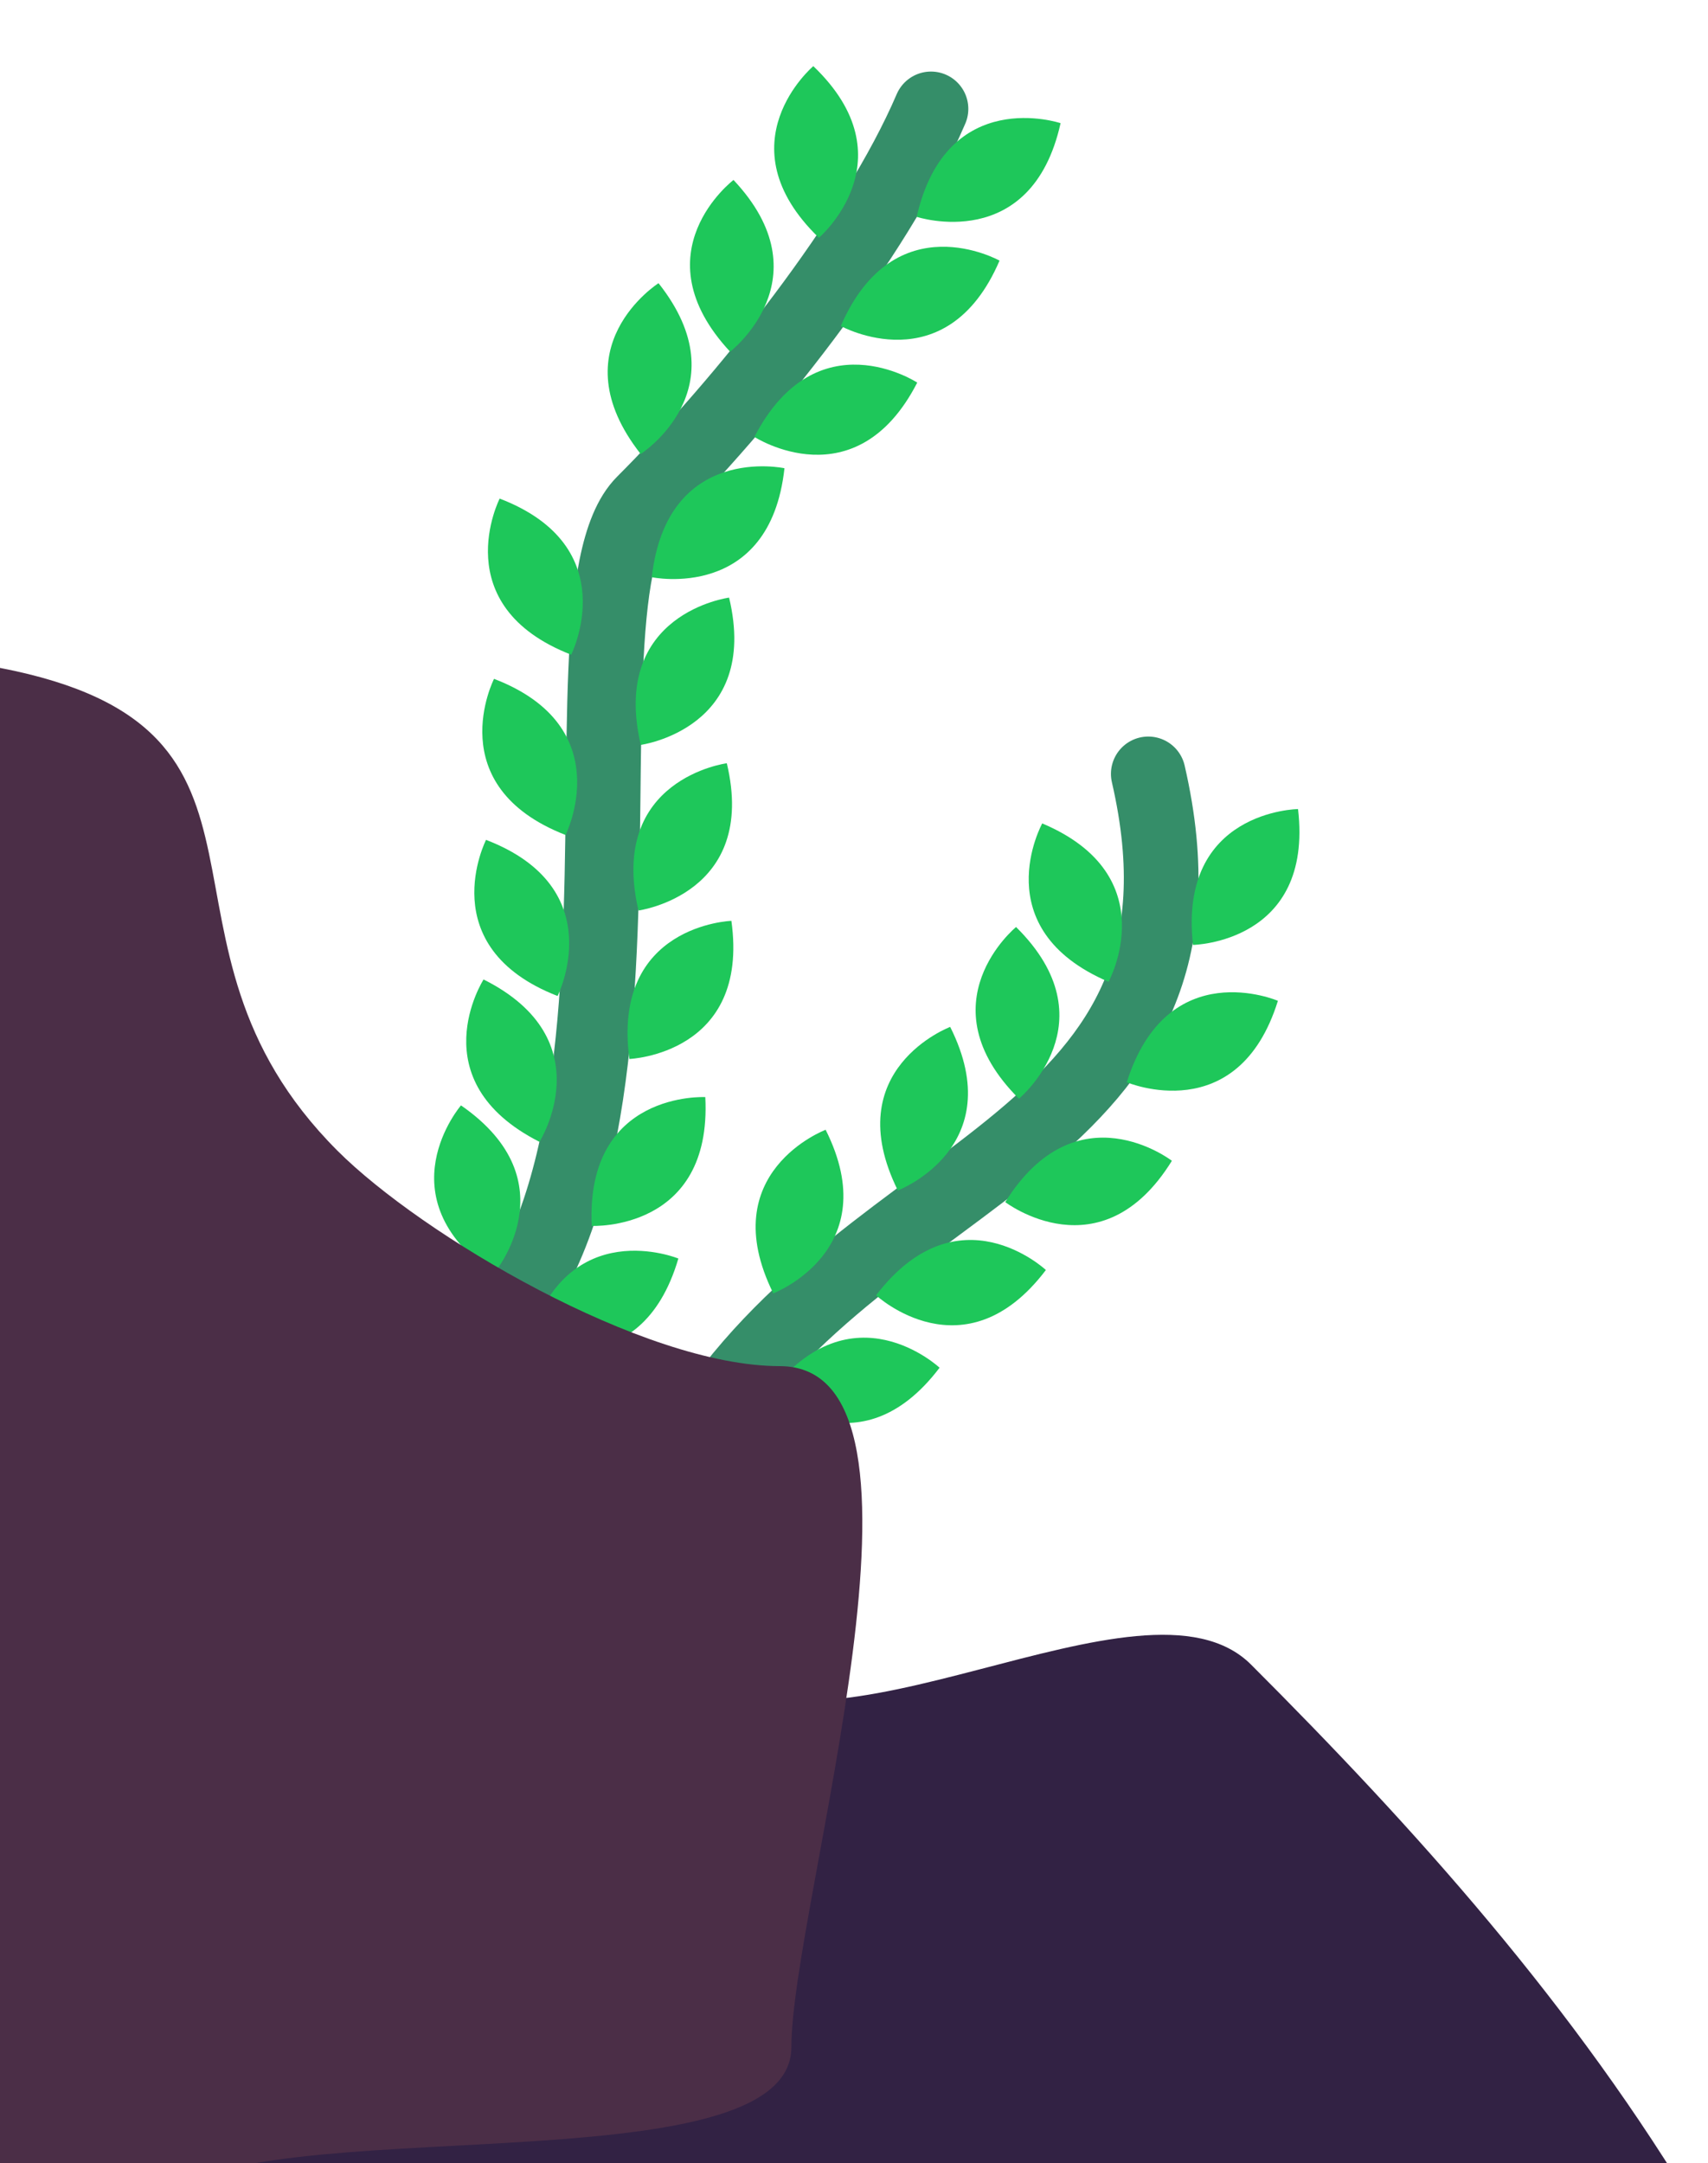 <?xml version="1.0" encoding="UTF-8" standalone="no"?>
<!-- Created with Inkscape (http://www.inkscape.org/) -->

<svg
   xmlns:dc="http://purl.org/dc/elements/1.1/"
   xmlns:cc="http://creativecommons.org/ns#"
   xmlns:rdf="http://www.w3.org/1999/02/22-rdf-syntax-ns#"
   xmlns:svg="http://www.w3.org/2000/svg"
   xmlns="http://www.w3.org/2000/svg"
   xmlns:sodipodi="http://sodipodi.sourceforge.net/DTD/sodipodi-0.dtd"
   xmlns:inkscape="http://www.inkscape.org/namespaces/inkscape"
   width="139mm"
   height="176mm"
   viewBox="0 0 139 176"
   version="1.1"
   id="svg8"
   inkscape:version="0.92.2 (5c3e80d, 2017-08-06)"
   sodipodi:docname="left rock and seaweed.svg">
  <defs
     id="defs2" />
  <sodipodi:namedview
     id="base"
     pagecolor="#ffffff"
     bordercolor="#666666"
     borderopacity="1.0"
     inkscape:pageopacity="0.0"
     inkscape:pageshadow="2"
     inkscape:zoom="0.7"
     inkscape:cx="431.77597"
     inkscape:cy="523.18527"
     inkscape:document-units="mm"
     inkscape:current-layer="layer1"
     showgrid="false"
     inkscape:window-width="958"
     inkscape:window-height="1048"
     inkscape:window-x="-7"
     inkscape:window-y="0"
     inkscape:window-maximized="0"
     inkscape:snap-page="true" />
  <g
     inkscape:label="Layer 1"
     inkscape:groupmode="layer"
     id="layer1"
     transform="translate(0,-121)">
    <g
       transform="matrix(0.265,0,0,0.265,0,-2505.229)"
       style="display:inline"
       id="g2407">
      <g
         inkscape:export-ydpi="224.64999"
         inkscape:export-xdpi="224.64999"
         transform="translate(39.268,-33.658)"
         id="g6438">
        <path
           style="fill:none;stroke:#358e69;stroke-width:22.923;stroke-linecap:round;stroke-linejoin:miter;stroke-miterlimit:4;stroke-dasharray:none;stroke-opacity:1"
           d="m 313.365,10181.543 c 26.333,114.275 -85.358,118.584 -138.129,203.651"
           id="path6294"
           inkscape:connector-curvature="0" />
        <path
           style="display:inline;fill:#1ec75a;fill-opacity:1;stroke:none;stroke-width:0.787px;stroke-linecap:butt;stroke-linejoin:miter;stroke-opacity:1"
           d="m 197.125,10371.615 c 0,0 27.181,25.191 52.148,-7.76 0,0 -26.896,-25.228 -52.148,7.76 z"
           id="path5467-2-6-0-9-9-8-2-0-7-9-2-7-55-3-1-1-4-8-2-2-7-9-4"
           inkscape:connector-curvature="0"
           inkscape:transform-center-x="6.4715716"
           inkscape:transform-center-y="-10.648593" />
        <path
           style="display:inline;fill:#1ec75a;fill-opacity:1;stroke:none;stroke-width:0.787px;stroke-linecap:butt;stroke-linejoin:miter;stroke-opacity:1"
           d="m 229.775,10341.617 c 0,0 27.181,25.191 52.148,-7.76 0,0 -26.896,-25.228 -52.148,7.76 z"
           id="path5467-2-6-0-9-9-8-2-0-7-9-2-7-55-3-1-1-4-8-2-2-7-9-4-8"
           inkscape:connector-curvature="0"
           inkscape:transform-center-x="6.4715716"
           inkscape:transform-center-y="-10.648593" />
        <path
           style="display:inline;fill:#1ec75a;fill-opacity:1;stroke:none;stroke-width:0.787px;stroke-linecap:butt;stroke-linejoin:miter;stroke-opacity:1"
           d="m 269.442,10313.006 c 0,0 29.45,22.495 51.176,-12.678 0,0 -29.17,-22.56 -51.176,12.678 z"
           id="path5467-2-6-0-9-9-8-2-0-7-9-2-7-55-3-1-1-4-8-2-2-7-9-4-8-5"
           inkscape:connector-curvature="0"
           inkscape:transform-center-x="7.4529416"
           inkscape:transform-center-y="-9.9910482" />
        <path
           style="display:inline;fill:#1ec75a;fill-opacity:1;stroke:none;stroke-width:0.787px;stroke-linecap:butt;stroke-linejoin:miter;stroke-opacity:1"
           d="m 306.763,10276.219 c 0,0 34.12,14.462 46.413,-25.009 0,0 -33.865,-14.595 -46.413,25.009 z"
           id="path5467-2-6-0-9-9-8-2-0-7-9-2-7-55-3-1-1-4-8-2-2-7-9-4-8-7"
           inkscape:connector-curvature="0"
           inkscape:transform-center-x="9.7005818"
           inkscape:transform-center-y="-7.8307051" />
        <path
           style="display:inline;fill:#1ec75a;fill-opacity:1;stroke:none;stroke-width:0.787px;stroke-linecap:butt;stroke-linejoin:miter;stroke-opacity:1"
           d="m 327.107,10234.053 c 0,0 37.053,-0.648 32.25,-41.709 0,0 -36.874,0.423 -32.25,41.709 z"
           id="path5467-2-6-0-9-9-8-2-0-7-9-2-7-55-3-1-1-4-8-2-2-7-9-4-8-7-7"
           inkscape:connector-curvature="0"
           inkscape:transform-center-x="12.022694"
           inkscape:transform-center-y="-3.1950708" />
        <path
           style="display:inline;fill:#1ec75a;fill-opacity:1;stroke:none;stroke-width:0.787px;stroke-linecap:butt;stroke-linejoin:miter;stroke-opacity:1"
           d="m 301.17,10245.38 c 0,0 17.717,-32.55 -20.368,-48.63 0,0 -17.825,32.283 20.368,48.63 z"
           id="path5467-2-6-0-9-9-8-2-0-7-9-2-7-55-3-1-1-4-8-2-2-7-9-4-8-7-7-5"
           inkscape:connector-curvature="0"
           inkscape:transform-center-x="8.7370387"
           inkscape:transform-center-y="8.8944296" />
        <path
           style="display:inline;fill:#1ec75a;fill-opacity:1;stroke:none;stroke-width:0.787px;stroke-linecap:butt;stroke-linejoin:miter;stroke-opacity:1"
           d="m 273.648,10281.271 c 0,0 28.525,-23.659 -0.882,-52.716 0,0 -28.525,23.371 0.882,52.716 z"
           id="path5467-2-6-0-9-9-8-2-0-7-9-2-7-55-3-1-1-4-8-2-2-7-9-4-8-7-7-5-9"
           inkscape:connector-curvature="0"
           inkscape:transform-center-x="11.394522"
           inkscape:transform-center-y="5.0264295" />
        <path
           style="display:inline;fill:#1ec75a;fill-opacity:1;stroke:none;stroke-width:0.787px;stroke-linecap:butt;stroke-linejoin:miter;stroke-opacity:1"
           d="m 236.458,10309.432 c 0,0 34.608,-13.255 16.08,-50.212 0,0 -34.516,12.982 -16.08,50.212 z"
           id="path5467-2-6-0-9-9-8-2-0-7-9-2-7-55-3-1-1-4-8-2-2-7-9-4-8-7-7-5-9-9"
           inkscape:connector-curvature="0"
           inkscape:transform-center-x="12.386617"
           inkscape:transform-center-y="1.1044293" />
        <path
           style="display:inline;fill:#1ec75a;fill-opacity:1;stroke:none;stroke-width:0.787px;stroke-linecap:butt;stroke-linejoin:miter;stroke-opacity:1"
           d="m 198.208,10341.019 c 0,0 34.608,-13.255 16.08,-50.212 0,0 -34.516,12.982 -16.08,50.212 z"
           id="path5467-2-6-0-9-9-8-2-0-7-9-2-7-55-3-1-1-4-8-2-2-7-9-4-8-7-7-5-9-9-4"
           inkscape:connector-curvature="0"
           inkscape:transform-center-x="12.386617"
           inkscape:transform-center-y="1.1044293" />
      </g>
      <g
         inkscape:export-ydpi="224.64999"
         inkscape:export-xdpi="224.64999"
         transform="translate(22.439,-1.402)"
         id="g6704">
        <path
           style="fill:none;stroke:#358e69;stroke-width:22.923;stroke-linecap:round;stroke-linejoin:miter;stroke-miterlimit:4;stroke-dasharray:none;stroke-opacity:1"
           d="m 99.591,10338.802 c 96.537,-30.083 43.805,-240.871 75.622,-272.688 30.663,-30.664 71.168,-81.105 88.258,-120.983"
           id="path6292"
           inkscape:connector-curvature="0" />
        <path
           style="display:inline;fill:#1ec75a;fill-opacity:1;stroke:none;stroke-width:0.787px;stroke-linecap:butt;stroke-linejoin:miter;stroke-opacity:1"
           d="m 139.893,10323.858 c 0,0 34.358,13.891 45.992,-25.781 0,0 -34.105,-14.026 -45.992,25.781 z"
           id="path5467-2-6-0-9-9-8-2-0-7-9-2-7-55-3-1-1-4-8-2-2-7-9-4-8-7-7-5-9-9-4-0"
           inkscape:connector-curvature="0"
           inkscape:transform-center-x="-0.97237694"
           inkscape:transform-center-y="-0.87126433" />
        <path
           style="display:inline;fill:#1ec75a;fill-opacity:1;stroke:none;stroke-width:0.787px;stroke-linecap:butt;stroke-linejoin:miter;stroke-opacity:1"
           d="m 159.282,10288.059 c 0,0 37.018,1.745 34.876,-39.542 0,0 -36.824,-1.957 -34.876,39.542 z"
           id="path5467-2-6-0-9-9-8-2-0-7-9-2-7-55-3-1-1-4-8-2-2-7-9-4-8-7-7-5-9-9-4-0-7"
           inkscape:connector-curvature="0"
           inkscape:transform-center-x="0.057598327"
           inkscape:transform-center-y="-0.074663559" />
        <path
           style="display:inline;fill:#1ec75a;fill-opacity:1;stroke:none;stroke-width:0.787px;stroke-linecap:butt;stroke-linejoin:miter;stroke-opacity:1"
           d="m 170.846,10236.814 c 0,0 37.031,-1.463 31.326,-42.41 0,0 -36.856,1.235 -31.326,42.41 z"
           id="path5467-2-6-0-9-9-8-2-0-7-9-2-7-55-3-1-1-4-8-2-2-7-9-4-8-7-7-5-9-9-4-0-7-6"
           inkscape:connector-curvature="0"
           inkscape:transform-center-x="0.055048378"
           inkscape:transform-center-y="-0.066695475" />
        <path
           style="display:inline;fill:#1ec75a;fill-opacity:1;stroke:none;stroke-width:0.787px;stroke-linecap:butt;stroke-linejoin:miter;stroke-opacity:1"
           d="m 173.638,10191.233 c 0,0 36.721,-4.998 27.127,-45.212 0,0 -36.569,4.754 -27.127,45.212 z"
           id="path5467-2-6-0-9-9-8-2-0-7-9-2-7-55-3-1-1-4-8-2-2-7-9-4-8-7-7-5-9-9-4-0-7-6-5"
           inkscape:connector-curvature="0"
           inkscape:transform-center-x="0.056535755"
           inkscape:transform-center-y="-0.059695475" />
        <path
           style="display:inline;fill:#1ec75a;fill-opacity:1;stroke:none;stroke-width:0.787px;stroke-linecap:butt;stroke-linejoin:miter;stroke-opacity:1"
           d="m 174.34,10140.388 c 0,0 36.721,-4.998 27.127,-45.212 0,0 -36.569,4.754 -27.127,45.212 z"
           id="path5467-2-6-0-9-9-8-2-0-7-9-2-7-55-3-1-1-4-8-2-2-7-9-4-8-7-7-5-9-9-4-0-7-6-5-8"
           inkscape:connector-curvature="0"
           inkscape:transform-center-x="0.056535755"
           inkscape:transform-center-y="-0.059695475" />
        <path
           style="display:inline;fill:#1ec75a;fill-opacity:1;stroke:none;stroke-width:0.787px;stroke-linecap:butt;stroke-linejoin:miter;stroke-opacity:1"
           d="m 177.722,10088.91 c 0,0 36.264,7.639 40.749,-33.46 0,0 -36.038,-7.816 -40.749,33.46 z"
           id="path5467-2-6-0-9-9-8-2-0-7-9-2-7-55-3-1-1-4-8-2-2-7-9-4-8-7-7-5-9-9-4-0-7-6-5-8-3"
           inkscape:connector-curvature="0"
           inkscape:transform-center-x="0.052504687"
           inkscape:transform-center-y="-0.097068063" />
        <path
           style="display:inline;fill:#1ec75a;fill-opacity:1;stroke:none;stroke-width:0.787px;stroke-linecap:butt;stroke-linejoin:miter;stroke-opacity:1"
           d="m 209.228,10045.834 c 0,0 31.134,20.102 50.019,-16.676 0,0 -30.861,-20.186 -50.019,16.676 z"
           id="path5467-2-6-0-9-9-8-2-0-7-9-2-7-55-3-1-1-4-8-2-2-7-9-4-8-7-7-5-9-9-4-0-7-6-5-8-3-5"
           inkscape:connector-curvature="0"
           inkscape:transform-center-x="0.019474686"
           inkscape:transform-center-y="-0.11212055" />
        <path
           style="display:inline;fill:#1ec75a;fill-opacity:1;stroke:none;stroke-width:0.787px;stroke-linecap:butt;stroke-linejoin:miter;stroke-opacity:1"
           d="m 235.765,10011.786 c 0,0 32.442,17.916 48.755,-20.073 0,0 -32.175,-18.018 -48.755,20.073 z"
           id="path5467-2-6-0-9-9-8-2-0-7-9-2-7-55-3-1-1-4-8-2-2-7-9-4-8-7-7-5-9-9-4-0-7-6-5-8-3-5-7"
           inkscape:connector-curvature="0"
           inkscape:transform-center-x="0.025999686"
           inkscape:transform-center-y="-0.11279267" />
        <path
           style="display:inline;fill:#1ec75a;fill-opacity:1;stroke:none;stroke-width:0.787px;stroke-linecap:butt;stroke-linejoin:miter;stroke-opacity:1"
           d="m 259.072,9978.269 c 0,0 35.199,11.597 44.194,-28.756 0,0 -34.955,-11.747 -44.194,28.756 z"
           id="path5467-2-6-0-9-9-8-2-0-7-9-2-7-55-3-1-1-4-8-2-2-7-9-4-8-7-7-5-9-9-4-0-7-6-5-8-3-5-7-6"
           inkscape:connector-curvature="0"
           inkscape:transform-center-x="0.043009686"
           inkscape:transform-center-y="-0.10689418" />
        <path
           style="display:inline;fill:#1ec75a;fill-opacity:1;stroke:none;stroke-width:0.787px;stroke-linecap:butt;stroke-linejoin:miter;stroke-opacity:1"
           d="m 229.05,9984.703 c 0,0 28.147,-24.109 -1.72,-52.698 0,0 -28.148,23.823 1.72,52.698 z"
           id="path5467-2-6-0-9-9-8-2-0-7-9-2-7-55-3-1-1-4-8-2-2-7-9-4-8-7-7-5-9-9-4-0-7-6-5-8-3-5-7-6-1"
           inkscape:connector-curvature="0"
           inkscape:transform-center-x="0.097794801"
           inkscape:transform-center-y="-0.0086955157" />
        <path
           style="display:inline;fill:#1ec75a;fill-opacity:1;stroke:none;stroke-width:0.787px;stroke-linecap:butt;stroke-linejoin:miter;stroke-opacity:1"
           d="m 201.778,10019.67 c 0,0 29.371,-22.601 1.045,-52.716 0,0 -29.358,22.315 -1.045,52.716 z"
           id="path5467-2-6-0-9-9-8-2-0-7-9-2-7-55-3-1-1-4-8-2-2-7-9-4-8-7-7-5-9-9-4-0-7-6-5-8-3-5-7-6-1-1"
           inkscape:connector-curvature="0"
           inkscape:transform-center-x="0.093878199"
           inkscape:transform-center-y="-0.013645516" />
        <path
           style="display:inline;fill:#1ec75a;fill-opacity:1;stroke:none;stroke-width:0.787px;stroke-linecap:butt;stroke-linejoin:miter;stroke-opacity:1"
           d="m 174.312,10051.083 c 0,0 31.172,-20.045 5.484,-52.44 0,0 -31.135,19.761 -5.484,52.44 z"
           id="path5467-2-6-0-9-9-8-2-0-7-9-2-7-55-3-1-1-4-8-2-2-7-9-4-8-7-7-5-9-9-4-0-7-6-5-8-3-5-7-6-1-1-7"
           inkscape:connector-curvature="0"
           inkscape:transform-center-x="0.08713609"
           inkscape:transform-center-y="-0.021795516" />
        <path
           style="display:inline;fill:#1ec75a;fill-opacity:1;stroke:none;stroke-width:0.787px;stroke-linecap:butt;stroke-linejoin:miter;stroke-opacity:1"
           d="m 152.971,10112.7 c 0,0 16.634,-33.117 -21.963,-47.933 0,0 -16.747,32.854 21.963,47.933 z"
           id="path5467-2-6-0-9-9-8-2-0-7-9-2-7-55-3-1-1-4-8-2-2-7-9-4-8-7-7-5-9-9-4-0-7-6-5-8-3-5-7-6-1-1-7-4"
           inkscape:connector-curvature="0"
           inkscape:transform-center-x="0.11258199"
           inkscape:transform-center-y="0.029704486" />
        <path
           style="display:inline;fill:#1ec75a;fill-opacity:1;stroke:none;stroke-width:0.787px;stroke-linecap:butt;stroke-linejoin:miter;stroke-opacity:1"
           d="m 151.243,10168.044 c 0,0 16.634,-33.117 -21.963,-47.933 0,0 -16.747,32.854 21.963,47.933 z"
           id="path5467-2-6-0-9-9-8-2-0-7-9-2-7-55-3-1-1-4-8-2-2-7-9-4-8-7-7-5-9-9-4-0-7-6-5-8-3-5-7-6-1-1-7-4-1"
           inkscape:connector-curvature="0"
           inkscape:transform-center-x="0.11258199"
           inkscape:transform-center-y="0.029704486" />
        <path
           style="display:inline;fill:#1ec75a;fill-opacity:1;stroke:none;stroke-width:0.787px;stroke-linecap:butt;stroke-linejoin:miter;stroke-opacity:1"
           d="m 148.789,10217.48 c 0,0 16.634,-33.117 -21.963,-47.933 0,0 -16.747,32.854 21.963,47.933 z"
           id="path5467-2-6-0-9-9-8-2-0-7-9-2-7-55-3-1-1-4-8-2-2-7-9-4-8-7-7-5-9-9-4-0-7-6-5-8-3-5-7-6-1-1-7-4-1-6"
           inkscape:connector-curvature="0"
           inkscape:transform-center-x="0.11258199"
           inkscape:transform-center-y="0.029704486" />
        <path
           style="display:inline;fill:#1ec75a;fill-opacity:1;stroke:none;stroke-width:0.787px;stroke-linecap:butt;stroke-linejoin:miter;stroke-opacity:1"
           d="m 143.235,10262.254 c 0,0 19.793,-31.332 -17.171,-49.851 0,0 -19.879,31.059 17.171,49.851 z"
           id="path5467-2-6-0-9-9-8-2-0-7-9-2-7-55-3-1-1-4-8-2-2-7-9-4-8-7-7-5-9-9-4-0-7-6-5-8-3-5-7-6-1-1-7-4-1-6-6"
           inkscape:connector-curvature="0"
           inkscape:transform-center-x="0.11230556"
           inkscape:transform-center-y="0.020704486" />
        <path
           style="display:inline;fill:#1ec75a;fill-opacity:1;stroke:none;stroke-width:0.787px;stroke-linecap:butt;stroke-linejoin:miter;stroke-opacity:1"
           d="m 129.129,10302.827 c 0,0 23.997,-28.242 -10,-51.768 0,0 -24.044,27.959 10,51.768 z"
           id="path5467-2-6-0-9-9-8-2-0-7-9-2-7-55-3-1-1-4-8-2-2-7-9-4-8-7-7-5-9-9-4-0-7-6-5-8-3-5-7-6-1-1-7-4-1-6-6-8"
           inkscape:connector-curvature="0"
           inkscape:transform-center-x="0.1075783"
           inkscape:transform-center-y="0.0072044855" />
      </g>
      <g
         id="g2372">
        <path
           style="fill:#322244;fill-opacity:1;stroke:none;stroke-width:0.901px;stroke-linecap:butt;stroke-linejoin:miter;stroke-opacity:1"
           d="m 92.054,10352.798 c -21.267,0.09 -45.474,5.675 -74.184,18.511 -6.321,6.321 -12.272,12.599 -17.871,18.832 v 201.058 h 522.284 c -38.62,-65.129 -88.3,-120.075 -138.08,-169.854 -33.098,-33.098 -132.742,37.023 -169.764,0 -38.141,-38.141 -72.017,-68.759 -122.386,-68.547 z"
           id="path6142"
           inkscape:connector-curvature="0"
           inkscape:export-xdpi="224.64999"
           inkscape:export-ydpi="224.64999" />
        <path
           style="fill:#4b2e47;fill-opacity:1;stroke:none;stroke-width:0.901px;stroke-linecap:butt;stroke-linejoin:miter;stroke-opacity:1"
           d="m 0,10115.35 v 475.75 c 19.544,0.37 44.154,0.03 50.036,-5.852 27.66,-27.659 192.995,-2.593 192.995,-46.461 0,-43.702 51.326,-209.078 -3.574,-209.078 -42.085,0 -110.076,-40.384 -135.811,-66.119 C 38.943,10198.888 97.609,10134.167 0,10115.35 Z"
           id="path6187"
           inkscape:connector-curvature="0"
           inkscape:export-xdpi="224.64999"
           inkscape:export-ydpi="224.64999" />
      </g>
    </g>
  </g>
</svg>
